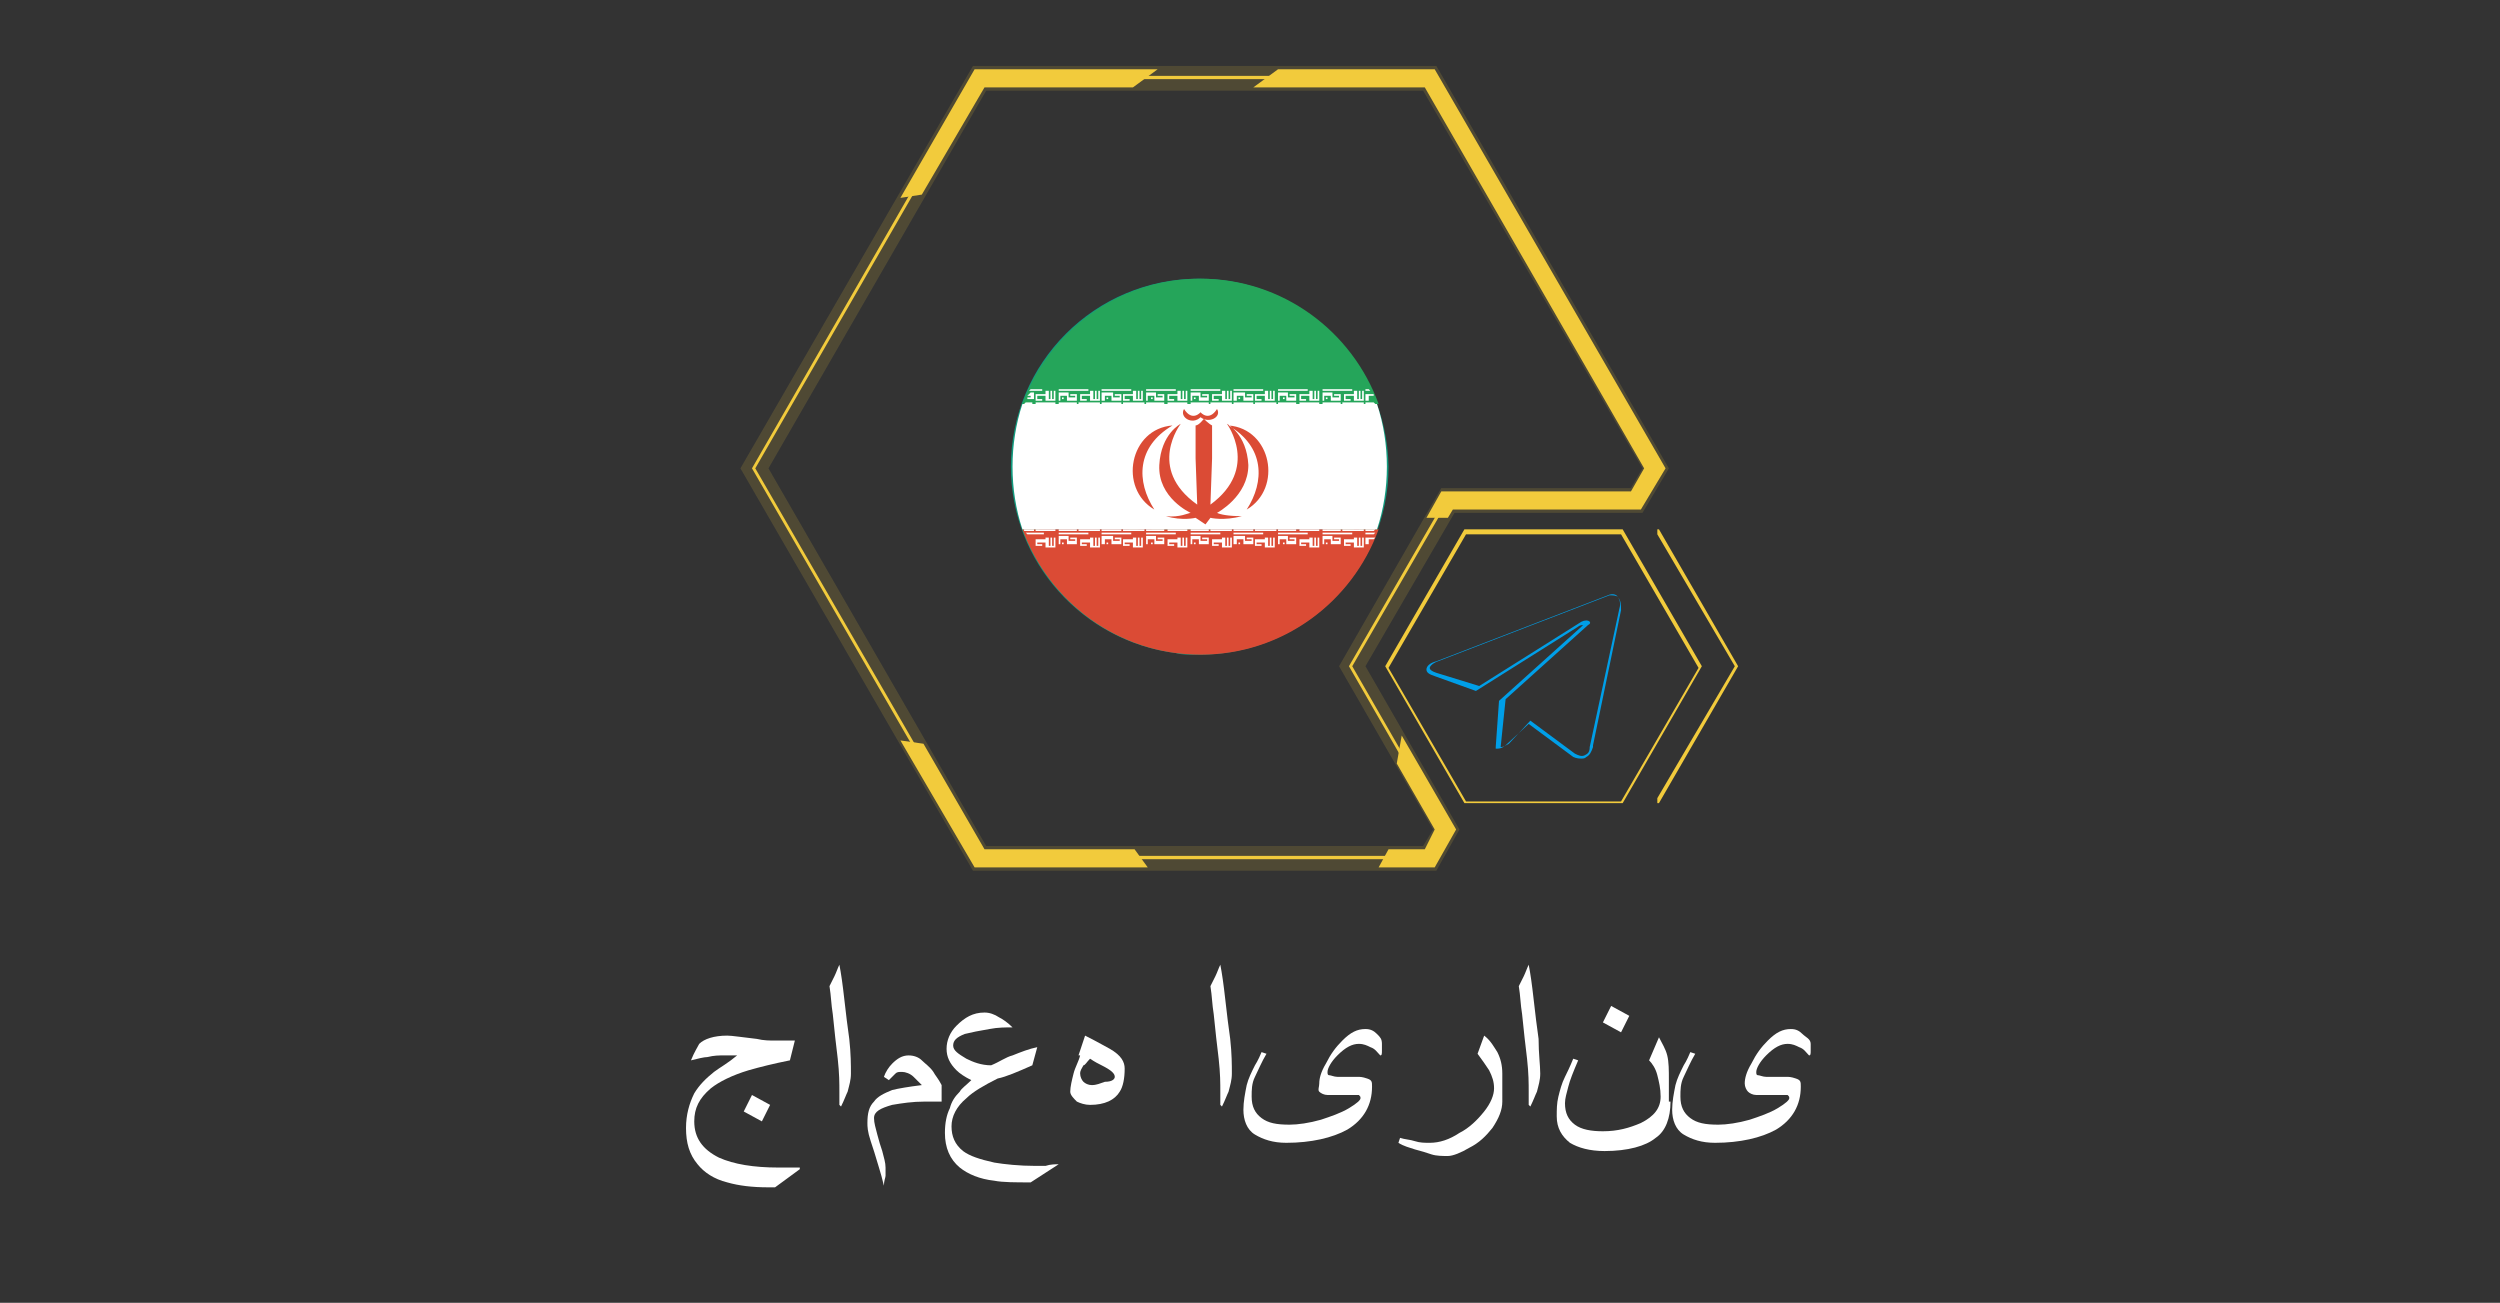 <?xml version="1.0" encoding="utf-8"?>
<!-- Generator: Adobe Illustrator 26.0.0, SVG Export Plug-In . SVG Version: 6.00 Build 0)  -->
<svg version="1.1" id="图层_1" xmlns="http://www.w3.org/2000/svg" xmlns:xlink="http://www.w3.org/1999/xlink" x="0px" y="0px"
	 viewBox="0 0 151.6 79" style="enable-background:new 0 0 151.6 79;" xml:space="preserve">
<rect x="0" y="0" width="151.6" height="79" fill="#333333" stroke="none"/>
<style type="text/css">
	.st0{opacity:0.15;}
	.st1{fill:#F2CB3C;}
	.st2{fill:#009FE8;}
	.st3{fill:none;}
	.st4{fill-rule:evenodd;clip-rule:evenodd;fill:#DB4B35;}
	.st5{fill:#EEE939;}
	.st6{fill:#FFFFFF;}
	.st7{fill-rule:evenodd;clip-rule:evenodd;fill:#FFFFFF;}
	.st8{fill:#593B81;}
	.st9{fill:#63C3EF;}
	.st10{fill:#E74989;}
	.st11{fill:#4A4397;}
	.st12{fill:#129B7F;}
	.st13{fill:#DB4B35;}
	.st14{fill-rule:evenodd;clip-rule:evenodd;fill:#040000;}
	.st15{fill-rule:evenodd;clip-rule:evenodd;fill:#2479AE;}
	.st16{fill:#1E8BCA;}
	.st17{fill-rule:evenodd;clip-rule:evenodd;fill:#E7BE1A;}
	.st18{fill-rule:evenodd;clip-rule:evenodd;fill:#25A55A;}
	.st19{fill-rule:evenodd;clip-rule:evenodd;fill:#03743C;}
	.st20{fill-rule:evenodd;clip-rule:evenodd;fill:#1AAF5D;}
	.st21{fill-rule:evenodd;clip-rule:evenodd;fill:#E87E04;}
	.st22{fill-rule:evenodd;clip-rule:evenodd;fill:#227FBB;}
</style>
<g class="st0">
	<g>
		<path class="st1" d="M87.1,52.8H59L44.9,28.4L59,4h28.1l14.1,24.4l-1.6,2.7H88.2l-5.4,9.3l5.7,9.9L87.1,52.8z M59.8,51.3h26.5
			l0.6-1l-5.7-9.9l6.2-10.8h11.5l0.7-1.2L86.3,5.5H59.8L46.6,28.4L59.8,51.3z"/>
	</g>
</g>
<g>
	<path class="st2" d="M95.9,46c-0.1,0-0.3,0-0.5-0.1l-2.7-2l-1.3,1.2c-0.1,0.1-0.3,0.3-0.6,0.3h-0.1l0-0.1l0.2-2.8l0,0l5-4.5
		c0.1-0.1,0.1-0.1,0.1-0.1c0,0-0.2,0-0.3,0.1l-6.2,3.9l0,0L87,41c-0.3-0.1-0.5-0.2-0.5-0.4c0-0.2,0.2-0.4,0.6-0.5l10.4-4
		c0.2-0.1,0.5-0.1,0.6,0.1c0.2,0.2,0.2,0.5,0.2,0.8l-1.7,8.2l0,0l0,0.1c-0.1,0.3-0.2,0.5-0.4,0.6C96.1,46,96,46,95.9,46z M92.8,43.7
		l2.7,2c0.2,0.1,0.4,0.2,0.6,0.1c0.2-0.1,0.3-0.2,0.3-0.5l1.8-8.4c0.1-0.3,0-0.6-0.1-0.7c-0.1-0.1-0.3-0.1-0.5-0.1l-10.4,4
		c-0.3,0.1-0.5,0.3-0.5,0.4c0,0.1,0.1,0.2,0.4,0.3l2.6,0.8l6.2-3.9c0.2-0.1,0.4-0.1,0.5,0c0,0,0.1,0.1-0.1,0.2l-5,4.5L91,45.3
		c0.2,0,0.3-0.1,0.5-0.2L92.8,43.7z"/>
</g>
<g>
	<path class="st1" d="M98.4,48.7h-9.6l-4.8-8.3l4.8-8.3h9.6l4.8,8.3L98.4,48.7z M88.9,48.6h9.4l4.7-8.1l-4.7-8.1h-9.4l-4.7,8.1
		L88.9,48.6z"/>
</g>
<polygon class="st1" points="59.7,5.3 68.7,5.3 70.2,4.2 59.1,4.2 54.6,12 55.9,11.8 "/>
<polygon class="st1" points="59.7,51.5 56,45.1 54.6,44.9 59.1,52.6 69.6,52.6 68.8,51.5 "/>
<polygon class="st3" points="86.4,51.5 87,50.3 84.7,46.3 83.7,51.5 "/>
<polygon class="st1" points="88.3,50.3 85,44.6 84.7,46.3 87,50.3 86.4,51.5 84.2,51.5 83.6,52.6 87,52.6 "/>
<polygon class="st1" points="99.5,30.9 101,28.4 87,4.2 77.5,4.2 76,5.3 86.4,5.3 99.7,28.4 98.9,29.8 87.4,29.8 86.5,31.4 
	87.8,31.4 88.1,30.9 "/>
<g>
	<path class="st1" d="M86.7,52.1H59.3l0,0L45.6,28.4l0,0L59.3,4.6h27.4l0,0l13.7,23.7l-1.2,2.1H87.8l-5.8,10l5.7,9.9L86.7,52.1z
		 M59.4,51.9h27.2l0.9-1.6l-5.7-9.9l5.9-10.2h11.5l1.1-1.9L86.6,4.8H59.4L45.8,28.4L59.4,51.9z"/>
</g>
<polygon class="st1" points="100.6,32.1 100.5,32.1 100.5,32.4 105.2,40.4 100.5,48.4 100.5,48.7 100.6,48.7 105.4,40.4 "/>
<g>
	<path class="st6" d="M44.7,64c-0.1,0-0.2,0-0.4,0c-0.2,0-0.3,0-0.4,0c-0.3,0-0.6,0-1,0.1c-0.2,0-0.6,0.1-1,0.2
		c0.2-0.5,0.4-0.8,0.5-1c0.3-0.3,0.9-0.5,1.7-0.5c0.3,0,0.9,0.1,1.8,0.2c0.4,0.1,0.8,0.1,1.1,0.1c0.1,0,0.3,0,0.6,0
		c0.3,0,0.4,0,0.6,0l-0.3,1.2c-1,0.2-1.8,0.4-2.5,0.6c-1,0.3-1.8,0.7-2.3,1.1c-0.7,0.6-1,1.2-1,2c0,1,0.5,1.7,1.5,2.2
		c0.9,0.4,2.1,0.6,3.6,0.6h1.3l0,0.1l-1.5,1.1h-0.4c-1,0-1.8-0.1-2.5-0.3c-0.8-0.2-1.4-0.6-1.8-1.1c-0.5-0.6-0.7-1.3-0.7-2.2
		c0-0.8,0.2-1.5,0.5-2.1c0.3-0.5,0.7-0.9,1.2-1.3C43.7,64.7,44.1,64.5,44.7,64z M46.7,67l-0.5,1l-1.1-0.6l0.5-1L46.7,67z"/>
	<path class="st6" d="M51.6,65.1c0,0.4-0.1,0.7-0.2,1.1c-0.1,0.2-0.2,0.5-0.4,0.9l-0.1-0.1c0-0.1,0-0.3,0-0.5c0-0.2,0-0.3,0-0.3
		c0-0.5,0-1.1-0.1-2c-0.1-0.8-0.2-1.7-0.3-2.7c-0.1-0.6-0.1-1.1-0.2-1.7c0.1-0.2,0.2-0.4,0.3-0.6s0.2-0.5,0.3-0.7
		c0.1,0.5,0.2,1.2,0.3,2.1c0.1,0.9,0.2,1.7,0.3,2.4C51.6,63.9,51.6,64.6,51.6,65.1z"/>
	<path class="st6" d="M56.9,66.8h-0.8c-0.8,0-1.4,0.1-2,0.2c-0.7,0.2-1.1,0.4-1.1,0.8c0,0.3,0.1,0.6,0.2,1s0.2,0.7,0.3,1
		c0.1,0.4,0.2,0.7,0.2,1c0,0.2,0,0.3,0,0.5c0,0.1-0.1,0.3-0.1,0.6c-0.1-0.4-0.2-0.8-0.3-1.1c-0.2-0.7-0.4-1.3-0.5-1.6
		c-0.2-0.6-0.2-0.9-0.2-1.1c0-0.6,0.1-1,0.4-1.3c0.2-0.3,0.6-0.5,1.1-0.7c0.4-0.1,1-0.2,1.8-0.3c-0.3-0.3-0.5-0.5-0.5-0.5
		c-0.2-0.2-0.5-0.3-0.7-0.3c-0.2,0-0.3,0-0.4,0.1c-0.1,0.1-0.2,0.2-0.4,0.4l-0.3-0.2c0.1-0.3,0.3-0.6,0.5-0.8c0.3-0.3,0.6-0.5,1-0.5
		c0.3,0,0.6,0.1,0.8,0.3c0.2,0.2,0.5,0.4,0.7,0.7c0.1,0.2,0.3,0.4,0.5,0.8V66.8z"/>
	<path class="st6" d="M64.2,70.6l-1.7,1.1c-0.9,0-1.7,0-2.2-0.1c-0.9-0.1-1.6-0.4-2.1-0.8c-0.6-0.5-0.9-1.2-0.9-2.1
		c0-0.6,0.1-1.1,0.3-1.5c0.1-0.4,0.3-0.7,0.6-1c0.1-0.2,0.4-0.4,0.7-0.7c-0.4-0.2-0.7-0.4-0.9-0.6c-0.4-0.4-0.6-0.8-0.6-1.3
		c0-0.5,0.2-1,0.6-1.4c0.5-0.5,1-0.8,1.7-0.8c0.3,0,0.6,0.1,0.9,0.3c0.2,0.1,0.5,0.3,0.8,0.6c-0.4,0-0.9,0-1.4,0.1
		c-0.6,0.1-1.1,0.2-1.5,0.3c-0.5,0.2-0.7,0.4-0.7,0.7c0,0.3,0.3,0.5,0.8,0.8c0.4,0.2,0.9,0.4,1.5,0.4c0.5-0.2,0.9-0.5,1.3-0.6
		c0.5-0.2,1-0.4,1.5-0.5l-0.3,1.1c-0.9,0.4-1.6,0.7-2.1,0.8c-0.8,0.4-1.5,0.8-1.9,1.2c-0.6,0.5-0.9,1.1-0.9,1.7
		c0,0.6,0.2,1.1,0.7,1.5c0.4,0.3,1,0.5,1.9,0.7c0.6,0.1,1.5,0.2,2.5,0.2c0.2,0,0.4,0,0.6,0C63.7,70.6,64,70.6,64.2,70.6L64.2,70.6z"
		/>
	<path class="st6" d="M68.2,64.8c0,0.6-0.1,1.1-0.3,1.4C67.6,66.7,67,67,66.1,67c-0.3,0-0.6-0.1-0.8-0.2c-0.2-0.2-0.4-0.4-0.4-0.6
		c0-0.3,0.1-0.7,0.2-1.1c0.1-0.4,0.3-0.7,0.4-1.1l-0.1,0l0.4-1.2c0.8,0.4,1.3,0.7,1.5,0.8C68,64,68.2,64.4,68.2,64.8z M67.6,65.3
		c0-0.2-0.2-0.4-0.8-0.7c-0.2-0.1-0.4-0.2-0.7-0.4c-0.2,0.2-0.3,0.4-0.4,0.4c-0.1,0.2-0.2,0.3-0.2,0.5c0,0.2,0.1,0.4,0.2,0.5
		c0.1,0.1,0.3,0.2,0.5,0.2c0.3,0,0.5-0.1,0.8-0.2C67.5,65.6,67.6,65.4,67.6,65.3z"/>
	<path class="st6" d="M74.7,65.1c0,0.4-0.1,0.7-0.2,1.1c-0.1,0.2-0.2,0.5-0.4,0.9l-0.1-0.1c0-0.1,0-0.3,0-0.5c0-0.2,0-0.3,0-0.3
		c0-0.5,0-1.1-0.1-2c-0.1-0.8-0.2-1.7-0.3-2.7c-0.1-0.6-0.1-1.1-0.2-1.7c0.1-0.2,0.2-0.4,0.3-0.6c0.1-0.2,0.2-0.5,0.3-0.7
		c0.1,0.5,0.2,1.2,0.3,2.1c0.1,0.9,0.2,1.7,0.3,2.4C74.7,63.9,74.7,64.6,74.7,65.1z"/>
	<path class="st6" d="M83.8,63.3c0,0.1,0,0.3,0,0.4c0,0.2,0,0.3-0.1,0.3c-0.2-0.2-0.3-0.4-0.6-0.5c-0.2-0.1-0.4-0.2-0.7-0.2
		c-0.4,0-0.8,0.2-1.3,0.7c-0.4,0.4-0.6,0.8-0.6,1c0,0.1,0,0.2,0.1,0.2c0.1,0,0.3,0.1,0.5,0.1h0.5c0.3,0,0.6,0,0.7,0
		c0.2,0,0.3,0,0.6,0.1s0.3,0.2,0.3,0.5c0,1.1-0.5,2-1.5,2.6c-0.9,0.5-2.2,0.8-3.7,0.8c-0.8,0-1.4-0.2-1.9-0.5
		c-0.5-0.3-0.7-0.9-0.7-1.5c0-0.5,0.1-1,0.2-1.5c0.1-0.4,0.3-0.8,0.5-1.2c0,0,0.2-0.3,0.4-0.8l0.3,0.1c-0.3,0.5-0.5,1-0.7,1.4
		c-0.2,0.4-0.2,0.8-0.2,1.2c0,0.6,0.2,1,0.6,1.3c0.4,0.3,0.9,0.4,1.7,0.4c0.5,0,1.2-0.1,1.9-0.3c0.6-0.2,1.2-0.4,1.7-0.7
		s0.7-0.5,0.7-0.6c0-0.1,0-0.1-0.1-0.2c-0.1,0-0.1,0-0.3,0h-1.6c-0.2,0-0.4-0.1-0.5-0.2S80,65.9,80,65.7c0-0.3,0.1-0.7,0.4-1.2
		c0.3-0.6,0.6-1,1-1.4c0.5-0.5,0.9-0.7,1.4-0.7c0.3,0,0.5,0.1,0.7,0.3S83.8,63,83.8,63.3z"/>
	<path class="st6" d="M91.1,66.8c0,0.5-0.2,1-0.6,1.6c-0.4,0.5-0.8,0.9-1.4,1.2c-0.5,0.3-1,0.5-1.3,0.5c-0.3,0-0.7,0-1-0.1
		c-0.3-0.1-0.6-0.2-1-0.3c-0.3-0.1-0.7-0.2-1-0.4l0.1-0.3c0.3,0.1,0.6,0.1,0.9,0.2c0.3,0.1,0.6,0.1,0.9,0.1c0.6,0,1.2-0.2,1.8-0.6
		c0.6-0.3,1.1-0.8,1.5-1.3c0.4-0.5,0.6-1,0.6-1.4c0-0.4-0.1-0.7-0.3-1.1c-0.2-0.3-0.4-0.6-0.7-1l0.4-1.1c0.4,0.3,0.6,0.7,0.8,1
		c0.2,0.4,0.3,0.8,0.3,1.3V66.8z"/>
	<path class="st6" d="M93.4,65.1c0,0.4-0.1,0.7-0.2,1.1c-0.1,0.2-0.2,0.5-0.4,0.9l-0.1-0.1c0-0.1,0-0.3,0-0.5c0-0.2,0-0.3,0-0.3
		c0-0.5,0-1.1-0.1-2c-0.1-0.8-0.2-1.7-0.3-2.7c-0.1-0.6-0.1-1.1-0.2-1.7c0.1-0.2,0.2-0.4,0.3-0.6c0.1-0.2,0.2-0.5,0.3-0.7
		c0.1,0.5,0.2,1.2,0.3,2.1c0.1,0.9,0.2,1.7,0.3,2.4C93.3,63.9,93.4,64.6,93.4,65.1z"/>
	<path class="st6" d="M101.3,66.8c0,1-0.3,1.8-0.9,2.2c-0.6,0.5-1.7,0.8-3.1,0.8c-0.9,0-1.6-0.2-2.1-0.5c-0.5-0.4-0.8-0.9-0.8-1.6
		c0-0.4,0-0.8,0.1-1.2s0.2-0.8,0.4-1.2c0.1-0.2,0.3-0.6,0.5-1.1l0.3,0.1c-0.3,0.7-0.5,1.2-0.6,1.6c-0.1,0.4-0.2,0.7-0.2,1
		c0,0.6,0.2,1,0.6,1.3c0.4,0.3,1,0.4,1.7,0.4c0.9,0,1.6-0.2,2.3-0.5c0.8-0.4,1.2-0.9,1.2-1.6c0-0.5-0.1-0.9-0.2-1.3
		c-0.1-0.4-0.3-0.7-0.5-0.9l0.6-1.4c0.2,0.4,0.4,0.7,0.5,1.1c0.1,0.4,0.1,0.9,0.1,1.5V66.8z M98.8,61.6l-0.5,1L97.2,62l0.5-1
		L98.8,61.6z"/>
	<path class="st6" d="M109.8,63.3c0,0.1,0,0.3,0,0.4c0,0.2,0,0.3-0.1,0.3c-0.2-0.2-0.3-0.4-0.6-0.5c-0.2-0.1-0.4-0.2-0.7-0.2
		c-0.4,0-0.8,0.2-1.3,0.7c-0.4,0.4-0.6,0.8-0.6,1c0,0.1,0,0.2,0.1,0.2c0.1,0,0.3,0.1,0.5,0.1h0.5c0.3,0,0.6,0,0.7,0
		c0.2,0,0.3,0,0.6,0.1s0.3,0.2,0.3,0.5c0,1.1-0.5,2-1.5,2.6c-0.9,0.5-2.2,0.8-3.7,0.8c-0.8,0-1.4-0.2-1.9-0.5
		c-0.5-0.3-0.7-0.9-0.7-1.5c0-0.5,0.1-1,0.2-1.5c0.1-0.4,0.3-0.8,0.5-1.2c0,0,0.2-0.3,0.4-0.8l0.3,0.1c-0.3,0.5-0.5,1-0.7,1.4
		c-0.2,0.4-0.2,0.8-0.2,1.2c0,0.6,0.2,1,0.6,1.3c0.4,0.3,0.9,0.4,1.7,0.4c0.5,0,1.2-0.1,1.9-0.3c0.6-0.2,1.2-0.4,1.7-0.7
		s0.7-0.5,0.7-0.6c0-0.1,0-0.1-0.1-0.2c-0.1,0-0.1,0-0.3,0h-1.6c-0.2,0-0.4-0.1-0.5-0.2s-0.2-0.3-0.2-0.5c0-0.3,0.1-0.7,0.4-1.2
		c0.3-0.6,0.6-1,1-1.4c0.5-0.5,0.9-0.7,1.4-0.7c0.3,0,0.5,0.1,0.7,0.3S109.8,63,109.8,63.3z"/>
</g>
<g>
	<g>
		<g>
			<path class="st12" d="M72.7,16.9c-6.3,0-11.4,5.1-11.4,11.4c0,5.8,4.4,10.6,10,11.3c0.3,0.1,0.7,0.1,1.2,0.1c0.1,0,0.3,0,0.4,0
				c6.2-0.1,11.3-5.1,11.3-11.4C84.1,22,79,16.9,72.7,16.9L72.7,16.9z M70.9,38.6c-4.9-0.9-8.6-5.1-8.6-10.3c0-0.7,0.1-1.5,0.2-2.2
				c0.5,0.5,1.5,0.5,1.8-0.2c0.5,0.3,1.1,0.3,1.1,0.9c0,1.8,0.1,3.8,1.7,3.8c0,0,0.9,0.3,1.3,1.4c0.1,0.4,0.7,0,1.3,0
				c0.3,0,0,0.5,0,1.7c0,1.1,2.4,2.9,2.4,2.9c0,0.8,0,1.4,0.1,1.8C71.8,38.4,71.3,38.5,70.9,38.6L70.9,38.6z M75.3,38.4
				c-0.1-0.3-0.3-0.4-0.7-0.3c0.3-1.5,0.5-2.3,1.2-2.9c1-0.9,0.1-1.9-0.7-1.8c-0.6,0.1-0.2-0.8-0.8-0.8c-0.6,0-1.3-1.2-2.1-1.5
				c-0.4-0.2-0.8-0.7-1.5-0.8c-0.6,0-1.4,0.5-1.4,0.1c0-1.3-0.1-2.2-0.2-2.5c0-0.3-0.2-0.1,0.6-0.1c0.4,0,0.2-0.9,0.6-0.9
				c0.4,0,1.4,0.4,1.7,0.2c0.2-0.2,1.7,3.9,1.7,0.7c0-0.4-0.2-1.1,0-1.4c0.8-1.4,1.5-2.6,1.5-2.8c0-0.1-0.8-0.2-1.4,0
				c-0.2,0.1,0.1,0.4-0.2,0.5c-1.1,0.3-2.1-0.3-1.8-0.8c0.4-0.5,1.6-0.2,1.7-1.3c0.1-0.6,0.1-1.3,0.2-1.9c1.5,0.2,1.3-1.9-0.9-2.2
				c4.5,0.1,8.3,3,9.7,7c-0.1-0.1-0.2-0.1-0.2-0.1c-0.7-1.7-2.3-0.5-1.8,1c-3,2.3-2.2,3.9-1.2,4.8c0.5,0.5,1,1.2,1.3,1.7
				c-0.3,1,1.3,0.6,2.1-1.1C81.7,34.8,78.9,37.5,75.3,38.4L75.3,38.4z M82.3,26.2c0.2,0.7,0.2,1.5,0.2,2.2c0-0.6-0.1-1.1-0.2-1.7
				C82.3,26.6,82.3,26.4,82.3,26.2L82.3,26.2z M82.3,26.2"/>
		</g>
	</g>
	<g id="Page-1_00000072972534889235923450000012694058809179382189_">
		<g id="flags_00000013889492856807363120000002803891002886226059_" transform="translate(-2340, -2610)">
			<g id="iran_00000018225515865735113990000015503766993206628754_" transform="translate(2340, 2610)">
				<path id="red_00000089566922648589770820000012750716499229035692_" class="st4" d="M83.6,32.1H62c1.6,4.4,5.8,7.6,10.8,7.6
					S82,36.5,83.6,32.1L83.6,32.1L83.6,32.1z"/>
				<path id="white_00000168110193594340109480000007584369501141245343_" class="st7" d="M62,32.1h21.5c0.4-1.2,0.6-2.5,0.6-3.8
					s-0.2-2.6-0.6-3.8H62c-0.4,1.2-0.6,2.5-0.6,3.8S61.6,30.9,62,32.1L62,32.1L62,32.1z"/>
				<path id="green_00000020356443476540798790000007966268552559645078_" class="st18" d="M83.6,24.5c-1.6-4.4-5.8-7.6-10.8-7.6
					s-9.2,3.2-10.8,7.6H83.6L83.6,24.5z"/>
				<g id="bottom_00000034787376863157688750000016655171570378771623_" transform="translate(5, 120)">
					<path id="Rectangle_00000109015232582211418480000001264032423945189821_" class="st7" d="M58.4-87.6v0.3h-0.6v0.4h0.4v-0.1
						h-0.3v-0.1h0.5v0.3H59v-0.6h-0.1v0.5h-0.1v-0.5h-0.1v0.5h-0.1v-0.5H58.4L58.4-87.6z M57.2-87.7l0.1,0.1h1v-0.1H57.2L57.2-87.7z
						 M59.2-87.4v0.4h0.1v-0.3h0.4v0.3h0.6v-0.4h-0.4v0.1h0.3v0.1h-0.4v-0.3H59.2L59.2-87.4z M61.1-87.6v0.3h-0.6v0.4h0.4v-0.1h-0.3
						v-0.1h0.5v0.3h0.6v-0.6h-0.1v0.5h-0.1v-0.5h-0.1v0.5h-0.1v-0.5H61.1L61.1-87.6z M59.2-87.7v0.1H61v-0.1H59.2L59.2-87.7z
						 M61.8-87.4v0.4H62v-0.3h0.4v0.3H63v-0.4h-0.4v0.1h0.3v0.1h-0.4v-0.3H61.8L61.8-87.4z M63.7-87.6v0.3h-0.6v0.4h0.4v-0.1h-0.3
						v-0.1h0.5v0.3h0.6v-0.6h-0.1v0.5h-0.1v-0.5H64v0.5h-0.1v-0.5H63.7L63.7-87.6z M61.8-87.7v0.1h1.8v-0.1H61.8L61.8-87.7z
						 M64.5-87.4v0.4h0.1v-0.3H65v0.3h0.6v-0.4h-0.4v0.1h0.3v0.1h-0.4v-0.3H64.5L64.5-87.4z M66.4-87.6v0.3h-0.6v0.4h0.4v-0.1h-0.3
						v-0.1h0.5v0.3H67v-0.6h-0.1v0.5h-0.1v-0.5h-0.1v0.5h-0.1v-0.5H66.4L66.4-87.6z M64.5-87.7v0.1h1.8v-0.1H64.5L64.5-87.7z
						 M67.2-87.4v0.4h0.1v-0.3h0.4v0.3h0.6v-0.4h-0.4v0.1h0.3v0.1h-0.4v-0.3H67.2L67.2-87.4z M69.1-87.6v0.3h-0.6v0.4h0.4v-0.1h-0.3
						v-0.1h0.5v0.3h0.6v-0.6h-0.1v0.5h-0.1v-0.5h-0.1v0.5h-0.1v-0.5H69.1L69.1-87.6z M67.2-87.7v0.1h1.8v-0.1H67.2L67.2-87.7z
						 M69.8-87.4v0.4H70v-0.3h0.4v0.3H71v-0.4h-0.4v0.1h0.3v0.1h-0.4v-0.3H69.8L69.8-87.4z M71.7-87.6v0.3h-0.6v0.4h0.4v-0.1h-0.3
						v-0.1h0.5v0.3h0.6v-0.6h-0.1v0.5h-0.1v-0.5H72v0.5h-0.1v-0.5H71.7L71.7-87.6z M69.8-87.7v0.1h1.8v-0.1H69.8L69.8-87.7z
						 M72.5-87.4v0.4h0.1v-0.3H73v0.3h0.6v-0.4h-0.4v0.1h0.3v0.1h-0.4v-0.3H72.5L72.5-87.4z M74.4-87.6v0.3h-0.6v0.4h0.4v-0.1h-0.3
						v-0.1h0.5v0.3H75v-0.6h-0.1v0.5h-0.1v-0.5h-0.1v0.5h-0.1v-0.5H74.4L74.4-87.6z M72.5-87.7v0.1h1.8v-0.1H72.5L72.5-87.7z
						 M75.2-87.4v0.4h0.1v-0.3h0.4v0.3h0.6v-0.4h-0.4v0.1h0.3v0.1h-0.4v-0.3H75.2L75.2-87.4z M77.1-87.6v0.3h-0.6v0.4h0.4v-0.1h-0.3
						v-0.1h0.5v0.3h0.6v-0.6h-0.1v0.5h-0.1v-0.5h-0.1v0.5h-0.1v-0.5H77.1L77.1-87.6z M75.2-87.7v0.1h1.8v-0.1H75.2L75.2-87.7z
						 M77.8-87.4v0.4H78v-0.3h0.3l0.1-0.1H77.8L77.8-87.4z M77.8-87.7v0.1h0.5l0.1-0.1H77.8L77.8-87.7z"/>
					<g id="Group_00000020380361065226650250000018137616254300016550_" transform="translate(19, 6)">
						
							<rect id="Rectangle-460_00000049925048471131386630000010039594937615691397_" x="40.4" y="-93.1" class="st7" width="0.1" height="0.1"/>
						
							<rect id="Rectangle-461_00000173858737630276589990000005777362409744375718_" x="43.1" y="-93.1" class="st7" width="0.1" height="0.1"/>
						
							<rect id="Rectangle-462_00000051380782976771683830000016843537880708851614_" x="45.8" y="-93.1" class="st7" width="0.1" height="0.1"/>
						
							<rect id="Rectangle-463_00000018943764004744508600000006152131667801266086_" x="48.4" y="-93.1" class="st7" width="0.1" height="0.1"/>
						
							<rect id="Rectangle-464_00000134246720414676767930000004828597259275418512_" x="51.1" y="-93.1" class="st7" width="0.1" height="0.1"/>
						
							<rect id="Rectangle-465_00000020399514225339145370000005257598660569311360_" x="53.8" y="-93.1" class="st7" width="0.1" height="0.1"/>
						
							<rect id="Rectangle-466_00000016754998075256402990000003936601432126702501_" x="56.4" y="-93.1" class="st7" width="0.1" height="0.1"/>
					</g>
					<path id="Rectangle-19_00000029759684673762078400000008576930882101961113_" class="st7" d="M57.1-87.8l0-0.1h0.6v0.1H57.1
						L57.1-87.8z M57.8-87.8v-0.1H59v0.1H57.8L57.8-87.8z M59.2-87.8v-0.1h1.1v0.1H59.2L59.2-87.8z M60.4-87.8v-0.1h1.3v0.1H60.4
						L60.4-87.8z M61.8-87.8v-0.1H63v0.1H61.8L61.8-87.8z M63.1-87.8v-0.1h1.3v0.1H63.1L63.1-87.8z M64.5-87.8v-0.1h1.1v0.1H64.5
						L64.5-87.8z M65.8-87.8v-0.1H67v0.1H65.8L65.8-87.8z M67.2-87.8v-0.1h1.1v0.1H67.2L67.2-87.8z M68.4-87.8v-0.1h1.3v0.1H68.4
						L68.4-87.8z M69.8-87.8v-0.1H71v0.1H69.8L69.8-87.8z M71.1-87.8v-0.1h1.3v0.1H71.1L71.1-87.8z M72.5-87.8v-0.1h1.1v0.1H72.5
						L72.5-87.8z M73.8-87.8v-0.1H75v0.1H73.8L73.8-87.8z M75.2-87.8v-0.1h1.1v0.1H75.2L75.2-87.8z M76.4-87.8v-0.1h1.3v0.1H76.4
						L76.4-87.8z M77.8-87.8v-0.1h0.6l-0.1,0.1H77.8L77.8-87.8z"/>
				</g>
				<g id="top_00000129202336010234917050000016311037422778143647_" transform="translate(6, 52)">
					<g id="Group-3_00000043421931488065735230000003526894766000849821_" transform="translate(18, 5)">
						
							<rect id="Rectangle-460_00000183947217948575795260000011509240511653970313_" x="40.4" y="-32.9" class="st7" width="0.1" height="0.1"/>
						
							<rect id="Rectangle-461_00000087402151650618353430000014879664279977516932_" x="43.1" y="-32.9" class="st7" width="0.1" height="0.1"/>
						
							<rect id="Rectangle-462_00000061439752410602225290000015659688201842836370_" x="45.8" y="-32.9" class="st7" width="0.1" height="0.1"/>
						
							<rect id="Rectangle-463_00000107551318703103423800000006398458218902034855_" x="48.4" y="-32.9" class="st7" width="0.1" height="0.1"/>
						
							<rect id="Rectangle-464_00000075880132789706907930000006402109669438826889_" x="51.1" y="-32.9" class="st7" width="0.1" height="0.1"/>
						
							<rect id="Rectangle-465_00000131358762517096150480000007055546075153650063_" x="53.8" y="-32.9" class="st7" width="0.1" height="0.1"/>
						
							<rect id="Rectangle-466_00000053524744205526183290000007805238382476381624_" x="56.4" y="-32.9" class="st7" width="0.1" height="0.1"/>
					</g>
					<path id="Rectangle_00000078029855283805212400000009450524044844140433_" class="st7" d="M56.3-27.8h0.4v-0.4h-0.2L56.3-28
						h0.2v0.1h-0.2L56.3-27.8L56.3-27.8z M57.4-28.4v0.3h-0.6v0.4h0.4v-0.1h-0.3V-28h0.5v0.3H58v-0.6h-0.1v0.5h-0.1v-0.5h-0.1v0.5
						h-0.1v-0.5H57.4L57.4-28.4z M56.5-28.4l-0.1,0.1h0.8v-0.1H56.5L56.5-28.4z M56.2-27.6l-0.1,0.1h0.5v-0.1H56.2L56.2-27.6z
						 M56.8-27.6v0.1H58v-0.1H56.8L56.8-27.6z M58.2-28.1v0.4h0.1V-28h0.4v0.3h0.6v-0.4h-0.4v0.1h0.3v0.1h-0.4v-0.3H58.2L58.2-28.1z
						 M60.1-28.4v0.3h-0.6v0.4h0.4v-0.1h-0.3V-28h0.5v0.3h0.6v-0.6h-0.1v0.5h-0.1v-0.5h-0.1v0.5h-0.1v-0.5H60.1L60.1-28.4z
						 M58.2-28.4v0.1H60v-0.1H58.2L58.2-28.4z M58.2-27.6v0.1h1.1v-0.1H58.2L58.2-27.6z M59.4-27.6v0.1h1.3v-0.1H59.4L59.4-27.6z
						 M60.8-28.1v0.4H61V-28h0.4v0.3H62v-0.4h-0.4v0.1h0.3v0.1h-0.4v-0.3H60.8L60.8-28.1z M62.7-28.4v0.3h-0.6v0.4h0.4v-0.1h-0.3
						V-28h0.5v0.3h0.6v-0.6h-0.1v0.5h-0.1v-0.5H63v0.5h-0.1v-0.5H62.7L62.7-28.4z M60.8-28.4v0.1h1.8v-0.1H60.8L60.8-28.4z
						 M60.8-27.6v0.1H62v-0.1H60.8L60.8-27.6z M62.1-27.6v0.1h1.3v-0.1H62.1L62.1-27.6z M63.5-28.1v0.4h0.1V-28H64v0.3h0.6v-0.4
						h-0.4v0.1h0.3v0.1h-0.4v-0.3H63.5L63.5-28.1z M65.4-28.4v0.3h-0.6v0.4h0.4v-0.1h-0.3V-28h0.5v0.3H66v-0.6h-0.1v0.5h-0.1v-0.5
						h-0.1v0.5h-0.1v-0.5H65.4L65.4-28.4z M63.5-28.4v0.1h1.8v-0.1H63.5L63.5-28.4z M63.5-27.6v0.1h1.1v-0.1H63.5L63.5-27.6z
						 M64.8-27.6v0.1H66v-0.1H64.8L64.8-27.6z M66.2-28.1v0.4h0.1V-28h0.4v0.3h0.6v-0.4h-0.4v0.1h0.3v0.1h-0.4v-0.3H66.2L66.2-28.1z
						 M68.1-28.4v0.3h-0.6v0.4h0.4v-0.1h-0.3V-28h0.5v0.3h0.6v-0.6h-0.1v0.5h-0.1v-0.5h-0.1v0.5h-0.1v-0.5H68.1L68.1-28.4z
						 M66.2-28.4v0.1h1.8v-0.1H66.2L66.2-28.4z M66.2-27.6v0.1h1.1v-0.1H66.2L66.2-27.6z M67.4-27.6v0.1h1.3v-0.1H67.4L67.4-27.6z
						 M68.8-28.1v0.4H69V-28h0.4v0.3H70v-0.4h-0.4v0.1h0.3v0.1h-0.4v-0.3H68.8L68.8-28.1z M70.7-28.4v0.3h-0.6v0.4h0.4v-0.1h-0.3
						V-28h0.5v0.3h0.6v-0.6h-0.1v0.5h-0.1v-0.5H71v0.5h-0.1v-0.5H70.7L70.7-28.4z M68.8-28.4v0.1h1.8v-0.1H68.8L68.8-28.4z
						 M68.8-27.6v0.1H70v-0.1H68.8L68.8-27.6z M70.1-27.6v0.1h1.3v-0.1H70.1L70.1-27.6z M71.5-28.1v0.4h0.1V-28H72v0.3h0.6v-0.4
						h-0.4v0.1h0.3v0.1h-0.4v-0.3H71.5L71.5-28.1z M73.4-28.4v0.3h-0.6v0.4h0.4v-0.1h-0.3V-28h0.5v0.3H74v-0.6h-0.1v0.5h-0.1v-0.5
						h-0.1v0.5h-0.1v-0.5H73.4L73.4-28.4z M71.5-28.4v0.1h1.8v-0.1H71.5L71.5-28.4z M71.5-27.6v0.1h1.1v-0.1H71.5L71.5-27.6z
						 M72.8-27.6v0.1H74v-0.1H72.8L72.8-27.6z M74.2-28.1v0.4h0.1V-28h0.4v0.3h0.6v-0.4h-0.4v0.1h0.3v0.1h-0.4v-0.3H74.2L74.2-28.1z
						 M76.1-28.4v0.3h-0.6v0.4h0.4v-0.1h-0.3V-28h0.5v0.3h0.6v-0.6h-0.1v0.5h-0.1v-0.5h-0.1v0.5h-0.1v-0.5H76.1L76.1-28.4z
						 M74.2-28.4v0.1h1.8v-0.1H74.2L74.2-28.4z M74.2-27.6v0.1h1.1v-0.1H74.2L74.2-27.6z M75.4-27.6v0.1h1.3v-0.1H75.4L75.4-27.6z
						 M76.8-28.1v0.4H77V-28h0.3l0-0.1H76.8L76.8-28.1z M76.8-28.4v0.1h0.3l-0.1-0.1H76.8L76.8-28.4z M76.8-27.6v0.1h0.6l-0.1-0.1
						H76.8L76.8-27.6z"/>
				</g>
				<path id="Shape_00000122681684675299435680000005644084347382928047_" class="st4" d="M70,30.9c-2.2-1.3-1.5-4.9,1.1-5.1
					C68.9,27.1,68.9,29.2,70,30.9C70,30.9,68.9,29.2,70,30.9L70,30.9L70,30.9L70,30.9z M75.6,30.9c2.2-1.3,1.5-4.9-1.1-5.1
					C76.7,27.1,76.7,29.2,75.6,30.9C75.6,30.9,76.7,29.2,75.6,30.9L75.6,30.9L75.6,30.9L75.6,30.9z M72.8,25.3c-0.5,0.5-1.3,0-1-0.5
					c0.5,0.8,1,0.2,1,0.2s0.5,0.6,1-0.2C74.1,25.3,73.3,25.7,72.8,25.3C72.8,25.3,73.3,25.7,72.8,25.3
					C72.8,25.3,73.3,25.7,72.8,25.3L72.8,25.3L72.8,25.3L72.8,25.3z M72.5,31.4c0,0-0.8,0.2-1.8-0.1c0.8,0.1,1.4-0.2,1.5-0.2
					c0,0-2-0.9-1.9-2.9c0.1-1.9,1.3-2.5,1.3-2.5s-2.1,2.7,1,4.9l-0.1-2.8v-2c0.2,0,0.5-0.4,0.5-0.4s0.3,0.3,0.5,0.4v2l-0.1,2.8
					c3-2.2,1-4.9,1-4.9s1.2,0.6,1.3,2.5c0,1.9-1.9,2.9-1.9,2.9c0.2,0.1,0.7,0.2,1.5,0.2c-1.1,0.3-1.9,0.1-1.9,0.1l-0.3,0.4
					L72.5,31.4L72.5,31.4L72.5,31.4L72.5,31.4L72.5,31.4z"/>
			</g>
		</g>
	</g>
</g>
</svg>
